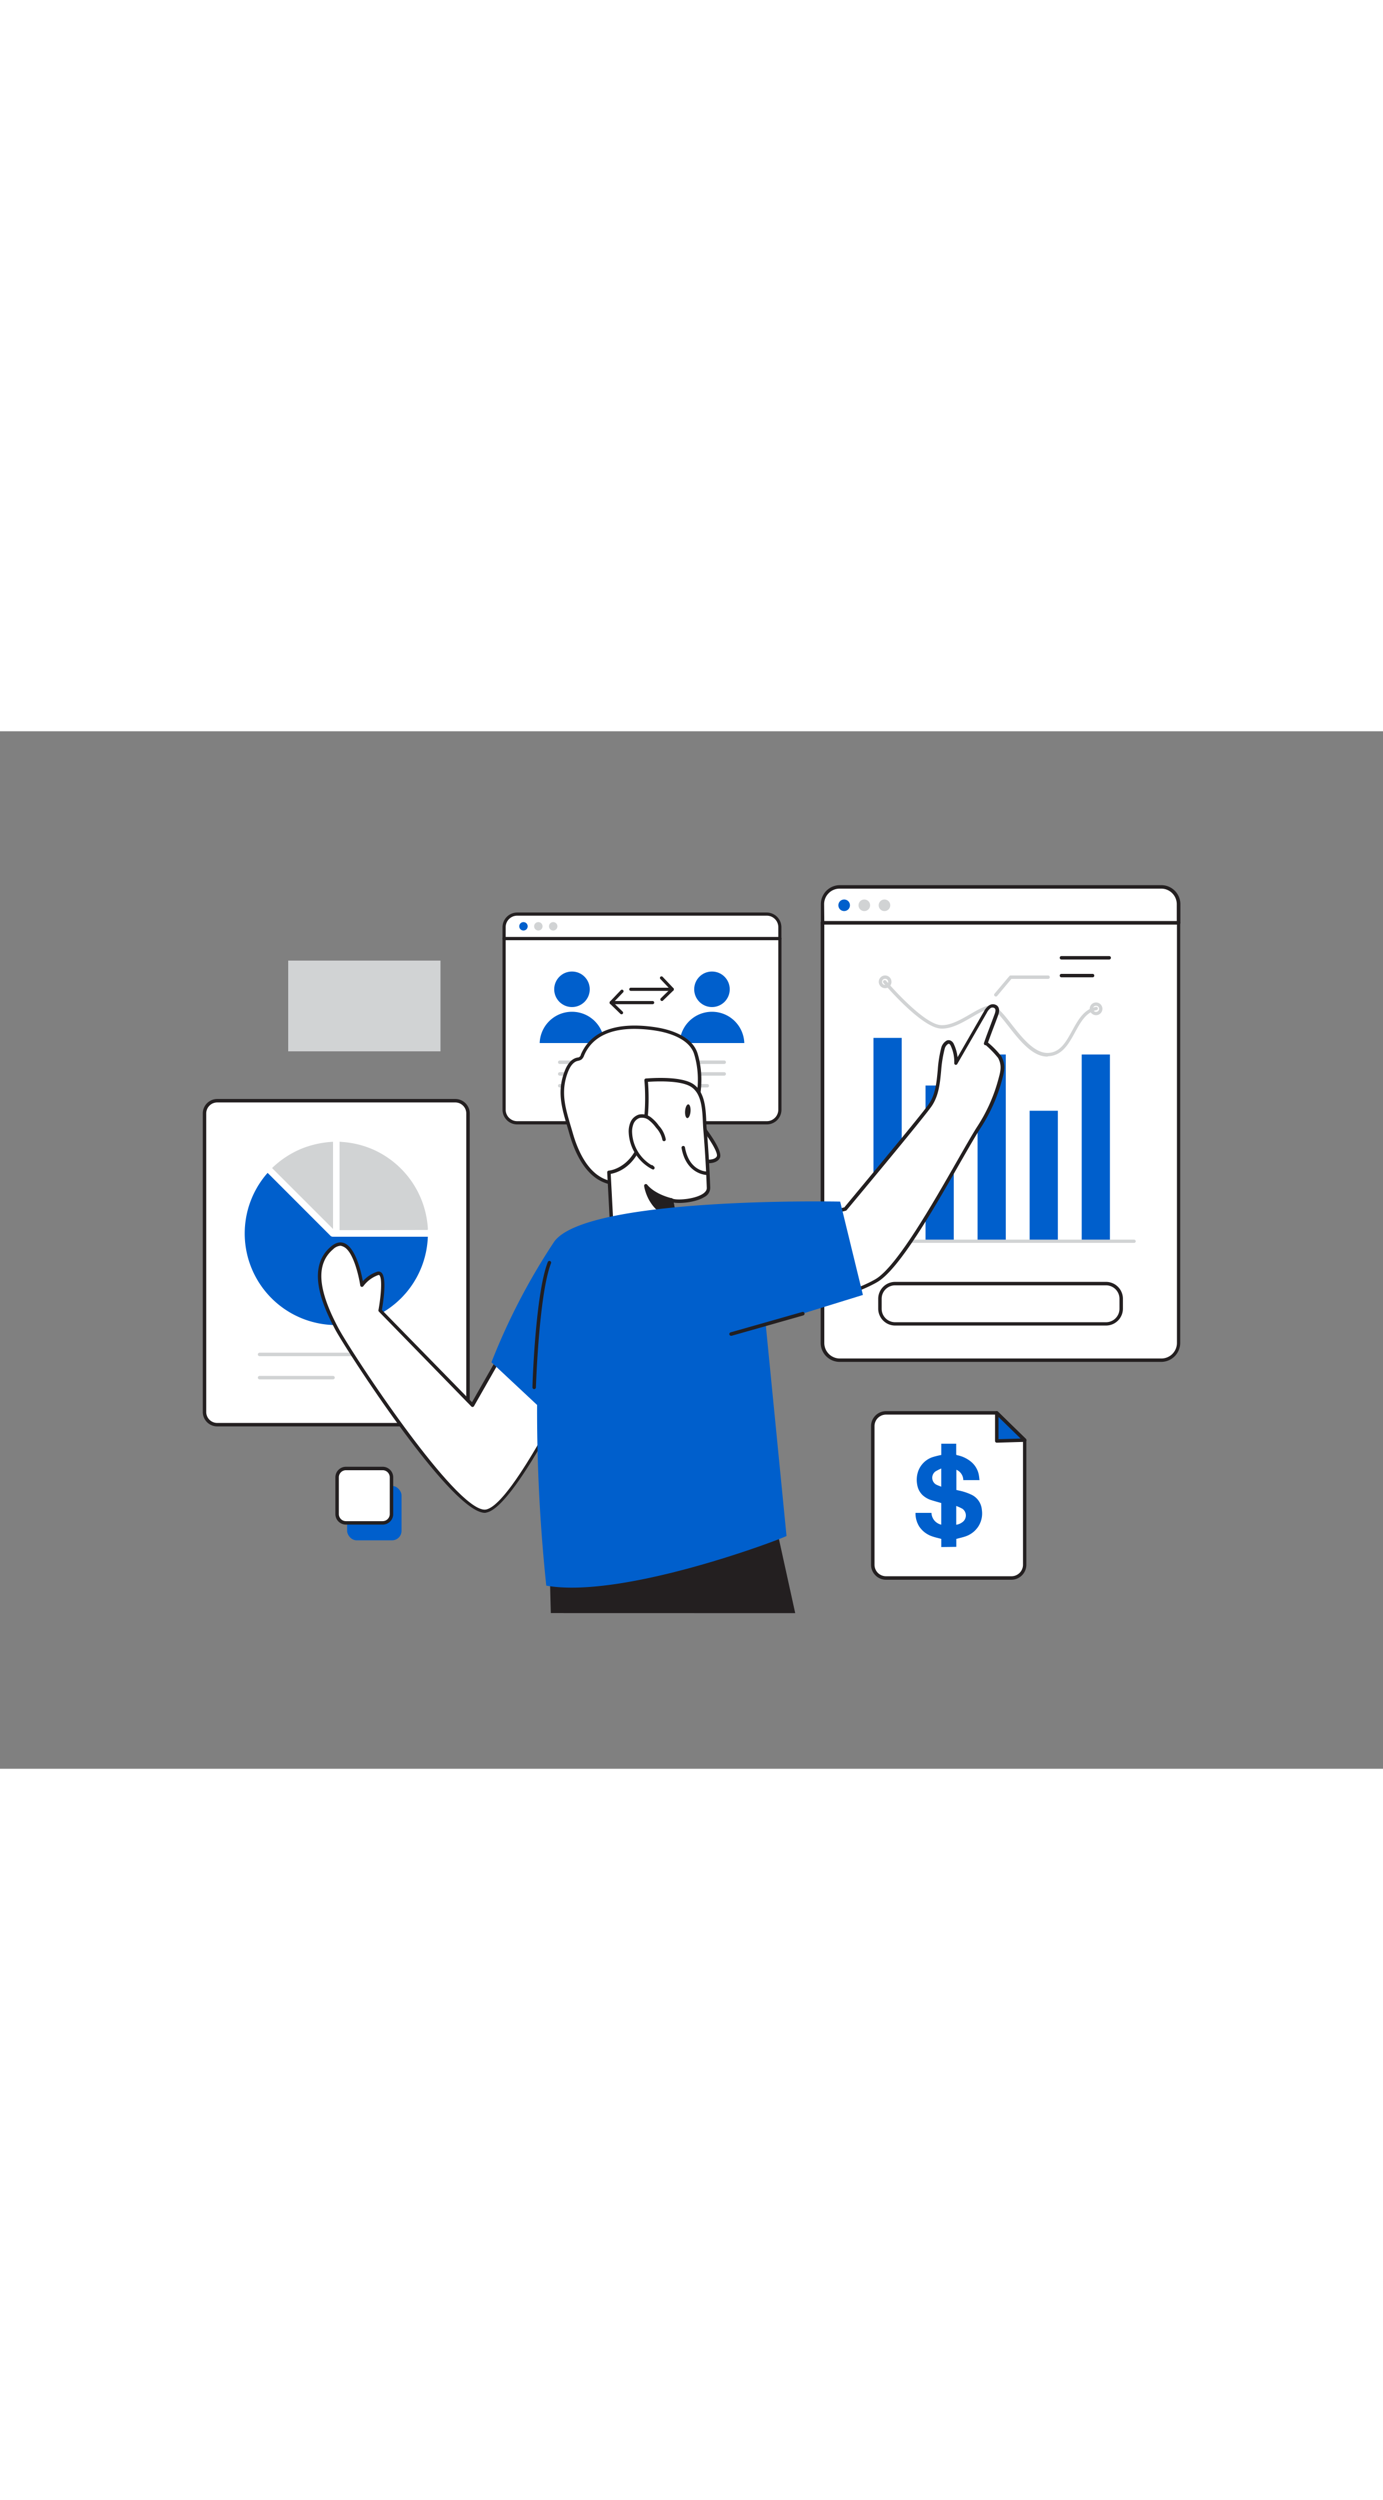 <svg xmlns="http://www.w3.org/2000/svg" viewBox="0 0 400 300" data-imageid="finance-app-flatline" imageName="Finance app" class="illustrations_image" style="width: 166px;"><rect x="0" y="0" width="400" height="300" fill="#808080" stroke="none"/><g id="_559_finance_app_flatline" data-name="#559_finance_app_flatline"><path d="M145.79,59.94h79.77a0,0,0,0,1,0,0v49.5a3.8,3.8,0,0,1-3.8,3.8H149.59a3.8,3.8,0,0,1-3.8-3.8V59.94A0,0,0,0,1,145.79,59.94Z" fill="#fff"/><path d="M221.76,113.69H149.59a4.26,4.26,0,0,1-4.25-4.26V59.94a.46.46,0,0,1,.45-.46h79.77a.46.46,0,0,1,.46.46v49.49A4.26,4.26,0,0,1,221.76,113.69ZM146.25,60.4v49a3.35,3.35,0,0,0,3.34,3.35h72.17a3.35,3.35,0,0,0,3.35-3.35v-49Z" fill="#231f20"/><path d="M149.59,52.86h72.17a3.8,3.8,0,0,1,3.8,3.8v3.28a0,0,0,0,1,0,0H145.79a0,0,0,0,1,0,0V56.66A3.8,3.8,0,0,1,149.59,52.86Z" fill="#fff"/><path d="M225.56,60.4H145.79a.46.46,0,0,1-.45-.46V56.66a4.26,4.26,0,0,1,4.25-4.25h72.17A4.26,4.26,0,0,1,226,56.66v3.28A.46.46,0,0,1,225.56,60.4Zm-79.31-.92h78.86V56.66a3.35,3.35,0,0,0-3.35-3.34H149.59a3.35,3.35,0,0,0-3.34,3.34Z" fill="#231f20"/><circle cx="165.43" cy="74.61" r="5.14" fill="#005fcc" class="target-color"/><path d="M156.09,90.15a9.35,9.35,0,0,1,18.69,0Z" fill="#005fcc" class="target-color"/><circle cx="205.92" cy="74.61" r="5.14" fill="#005fcc" class="target-color"/><path d="M196.58,90.15a9.35,9.35,0,0,1,18.69,0Z" fill="#005fcc" class="target-color"/><path d="M194.45,75.07h-12a.46.46,0,1,1,0-.92h10.94L191,71.64a.45.45,0,0,1,0-.64.47.47,0,0,1,.65,0l3.12,3.29a.44.44,0,0,1,.09.49A.46.46,0,0,1,194.45,75.07Z" fill="#231f20"/><path d="M191.45,78a.47.47,0,0,1-.33-.14.46.46,0,0,1,0-.65l3-2.92a.46.46,0,0,1,.64.66l-3,2.92A.46.46,0,0,1,191.45,78Z" fill="#231f20"/><path d="M188.76,78.92h-12a.45.45,0,0,1-.42-.27.46.46,0,0,1,.09-.5l3.12-3.28a.46.46,0,1,1,.67.63L177.82,78h10.94a.47.47,0,0,1,.46.46A.46.46,0,0,1,188.76,78.92Z" fill="#231f20"/><path d="M179.75,81.84a.42.42,0,0,1-.31-.13l-3-2.91a.47.47,0,0,1,0-.65.46.46,0,0,1,.65,0l3,2.92a.45.45,0,0,1,0,.64A.47.47,0,0,1,179.75,81.84Z" fill="#231f20"/><path d="M209.46,96.2H161.89a.5.5,0,0,1-.5-.5.51.51,0,0,1,.5-.5h47.57a.5.5,0,0,1,.5.5A.5.5,0,0,1,209.46,96.2Z" fill="#d1d3d4"/><path d="M209.46,99.58H161.89a.5.5,0,0,1-.5-.5.51.51,0,0,1,.5-.5h47.57a.5.5,0,0,1,.5.5A.5.5,0,0,1,209.46,99.58Z" fill="#d1d3d4"/><path d="M204.57,103H161.89a.5.5,0,0,1-.5-.5.51.51,0,0,1,.5-.5h42.68a.51.51,0,0,1,.5.5A.5.5,0,0,1,204.57,103Z" fill="#d1d3d4"/><circle cx="151.4" cy="56.4" r="1.22" fill="#005fcc" class="target-color"/><circle cx="155.7" cy="56.4" r="1.22" fill="#d1d3d4"/><circle cx="160" cy="56.4" r="1.22" fill="#d1d3d4"/><path d="M237.91,55.37H340.85a0,0,0,0,1,0,0V176.85a5,5,0,0,1-5,5H242.9a5,5,0,0,1-5-5V55.37A0,0,0,0,1,237.91,55.37Z" fill="#fff"/><path d="M335.85,182.35h-93a5.5,5.5,0,0,1-5.49-5.5V55.37a.5.5,0,0,1,.5-.5H340.85a.5.5,0,0,1,.5.5V176.85A5.51,5.51,0,0,1,335.85,182.35ZM238.41,55.87v121a4.5,4.5,0,0,0,4.49,4.5h93a4.51,4.51,0,0,0,4.5-4.5v-121Z" fill="#231f20"/><path d="M319.86,171.84h-61A4.9,4.9,0,0,1,254,167V164.1a4.9,4.9,0,0,1,4.89-4.89h61a4.89,4.89,0,0,1,4.89,4.89V167A4.89,4.89,0,0,1,319.86,171.84Zm-61-11.63A3.89,3.89,0,0,0,255,164.1V167a3.89,3.89,0,0,0,3.89,3.88h61a3.89,3.89,0,0,0,3.89-3.88V164.1a3.89,3.89,0,0,0-3.89-3.89Z" fill="#231f20"/><rect x="252.63" y="88.66" width="8.16" height="58.81" fill="#005fcc" class="target-color"/><rect x="267.69" y="102.43" width="8.16" height="45.03" fill="#005fcc" class="target-color"/><rect x="282.74" y="93.46" width="8.16" height="54.01" fill="#005fcc" class="target-color"/><rect x="297.8" y="109.73" width="8.16" height="37.73" fill="#005fcc" class="target-color"/><rect x="312.86" y="93.46" width="8.16" height="54.01" fill="#005fcc" class="target-color"/><path d="M320.83,66H307a.5.5,0,0,1-.5-.5.5.5,0,0,1,.5-.5h13.81a.51.51,0,0,1,.5.5A.5.5,0,0,1,320.83,66Z" fill="#231f20"/><path d="M316,71.15h-9a.5.5,0,0,1-.5-.5.5.5,0,0,1,.5-.5h9a.5.5,0,0,1,.5.5A.5.5,0,0,1,316,71.15Z" fill="#231f20"/><path d="M302.89,94.07c-4.36,0-8.16-4.86-11.22-8.78-2-2.54-3.87-5-5.12-5h0c-1.42,0-3.38,1.17-5.45,2.37-2.82,1.63-6,3.48-9,3.31-5.61-.3-16.15-12.68-16.59-13.21a.47.47,0,0,1,.05-.67.49.49,0,0,1,.68,0c.1.13,10.71,12.6,15.91,12.88,2.74.16,5.8-1.62,8.5-3.19,2.18-1.26,4.24-2.45,5.9-2.5s3.59,2.32,5.93,5.33c3,3.83,6.7,8.59,10.71,8.4,3.47-.17,5.13-3.19,6.89-6.39s3.43-6.26,6.94-6.93a.48.48,0,0,1,.17.94c-3.06.58-4.62,3.43-6.28,6.45-1.8,3.29-3.67,6.69-7.67,6.89Z" fill="#d1d3d4"/><path d="M328,147.94H246a.47.47,0,0,1-.47-.48A.48.48,0,0,1,246,147h82a.48.48,0,0,1,.48.48A.47.47,0,0,1,328,147.94Z" fill="#d1d3d4"/><path d="M256,74.29a1.84,1.84,0,1,1,1.84-1.84A1.84,1.84,0,0,1,256,74.29Zm0-2.72a.89.89,0,1,0,.89.88A.88.88,0,0,0,256,71.57Z" fill="#d1d3d4"/><path d="M317,82.1a1.84,1.84,0,1,1,1.85-1.84A1.85,1.85,0,0,1,317,82.1Zm0-2.73a.89.89,0,1,0,.89.89A.89.89,0,0,0,317,79.37Z" fill="#d1d3d4"/><path d="M242.9,45h92.95a5,5,0,0,1,5,5v5.35a0,0,0,0,1,0,0H237.91a0,0,0,0,1,0,0V50A5,5,0,0,1,242.9,45Z" fill="#fff"/><path d="M340.85,55.87H237.91a.5.5,0,0,1-.5-.5V50a5.5,5.5,0,0,1,5.49-5.5h93a5.51,5.51,0,0,1,5.5,5.5v5.35A.5.5,0,0,1,340.85,55.87Zm-102.44-1H340.35V50a4.51,4.51,0,0,0-4.5-4.5h-93a4.5,4.5,0,0,0-4.49,4.5Z" fill="#231f20"/><rect x="59.15" y="106.83" width="76.21" height="93.64" rx="3.67" fill="#fff"/><path d="M131.69,201H62.82a4.17,4.17,0,0,1-4.17-4.17V110.5a4.18,4.18,0,0,1,4.17-4.17h68.87a4.18,4.18,0,0,1,4.17,4.17v86.3A4.17,4.17,0,0,1,131.69,201ZM62.82,107.33a3.18,3.18,0,0,0-3.17,3.17v86.3A3.17,3.17,0,0,0,62.82,200h68.87a3.17,3.17,0,0,0,3.17-3.17V110.5a3.18,3.18,0,0,0-3.17-3.17Z" fill="#231f20"/><path d="M116.15,180.69H75.08a.5.5,0,0,1-.5-.5.51.51,0,0,1,.5-.5h41.07a.5.5,0,0,1,.5.5A.5.5,0,0,1,116.15,180.69Z" fill="#d1d3d4"/><path d="M96.32,187.4H75.08a.51.51,0,0,1-.5-.5.5.5,0,0,1,.5-.5H96.32a.5.5,0,0,1,.5.5A.51.51,0,0,1,96.32,187.4Z" fill="#d1d3d4"/><path d="M77.62,127.91q9,9,17.93,17.94a.93.93,0,0,0,.72.3h27.47a26.49,26.49,0,1,1-46.35-18.45Z" fill="#005fcc" class="target-color"/><path d="M98.21,118.68v25.58l.26,0,24.76-.06c.55,0,.55,0,.51-.55a26.72,26.72,0,0,0-15.8-22.7,27.1,27.1,0,0,0-8.57-2.17Z" fill="#d1d3d4"/><path d="M96.32,143.92V118.7a28.63,28.63,0,0,0-8.69,1.83,27.26,27.26,0,0,0-8.94,5.77Z" fill="#d1d3d4"/><path d="M175.7,130.3c-5.89-1.77-9-8.66-10.57-14.14-1.76-6.23-3.83-11.33-1.32-17.82.57-1.49,1.49-3,3-3.48a3,3,0,0,0,1.07-.37,2.28,2.28,0,0,0,.57-.93c3.58-8.44,13.71-8.67,21.31-7.48,4.4.69,10.11,2.7,11.48,7.22,2.51,8.33.39,17.39-4.23,24.59C192.69,124.66,184.52,133,175.7,130.3Z" fill="#fff"/><path d="M179.07,131.3a11.9,11.9,0,0,1-3.51-.52h0c-6.15-1.85-9.33-8.89-10.91-14.48-.2-.71-.4-1.41-.61-2.1-1.6-5.43-3-10.13-.7-16,.81-2.11,1.95-3.38,3.36-3.78l.3-.07a1,1,0,0,0,1-.87c3.73-8.76,14-9.1,21.88-7.85,3,.47,10.26,2.16,11.89,7.57,2.38,7.92.82,17-4.29,25C193.15,124.87,186.33,131.3,179.07,131.3Zm4.44-45.24c-6,0-12,1.7-14.57,7.69a2.53,2.53,0,0,1-.72,1.13,2.34,2.34,0,0,1-1,.4l-.25.07c-1.09.3-2,1.37-2.7,3.17-2.16,5.59-.82,10.14.73,15.4.21.69.41,1.39.62,2.11,1.51,5.34,4.51,12.08,10.23,13.8h0c8,2.39,16-4.74,20.77-12.21,4.95-7.72,6.47-16.53,4.17-24.18-1.47-4.86-8.24-6.42-11.08-6.86A40.3,40.3,0,0,0,183.51,86.06Z" fill="#231f20"/><path d="M202.46,113.44s6.31,7.89,5.32,9.74-4.91,1-4.91,1" fill="#fff"/><path d="M204.74,124.91a10,10,0,0,1-2-.2.5.5,0,0,1,.2-1c1,.2,3.71.46,4.37-.78.52-1-2.34-5.53-5.27-9.2a.51.51,0,0,1,.07-.71.52.52,0,0,1,.71.08c1.53,1.92,6.44,8.31,5.37,10.3C207.57,124.63,206,124.91,204.74,124.91Z" fill="#231f20"/><path d="M200.26,102.44c3.8,2.56,3.33,8.76,3.66,12.73q.69,8.37,1,16.78c.13,3.55-9,4.46-10.73,3.55l2.7,13.85L177,143.71l-.85-16.19s6-.51,9-8,1.77-18.6,1.77-18.6S196.55,99.93,200.26,102.44Z" fill="#fff"/><path d="M196.89,149.85l-.14,0-19.91-5.64a.5.5,0,0,1-.37-.45l-.85-16.2a.5.5,0,0,1,.45-.52c.24,0,5.79-.59,8.56-7.72,2.85-7.34,1.75-18.26,1.74-18.37a.56.56,0,0,1,.11-.37.5.5,0,0,1,.34-.18c.4,0,9.91-.93,13.72,1.64h0c3.37,2.28,3.58,7.08,3.75,11,0,.76.07,1.49.13,2.16.46,5.58.8,11.23,1,16.8a3,3,0,0,1-1.72,2.69c-2.33,1.46-6.73,1.95-8.87,1.59l2.55,13a.52.52,0,0,1-.15.47A.55.55,0,0,1,196.89,149.85Zm-19.44-6.52,18.79,5.32L193.7,135.6a.48.48,0,0,1,.19-.5.51.51,0,0,1,.53,0c1.11.59,6.25.28,8.75-1.28.86-.54,1.28-1.15,1.25-1.81-.2-5.56-.54-11.2-1-16.76-.06-.68-.09-1.42-.13-2.2-.16-3.64-.36-8.17-3.31-10.16h0c-3-2.06-10.57-1.66-12.57-1.52.19,2.29.77,11.6-1.85,18.33s-7.37,8-8.92,8.29Z" fill="#231f20"/><path d="M204.41,127.8s-5.48,0-6.79-7.4" fill="#fff"/><path d="M204.41,128.3c-.06,0-5.92-.09-7.29-7.81a.51.51,0,0,1,.41-.58.5.5,0,0,1,.58.4c1.21,6.88,6.1,7,6.3,7a.5.5,0,0,1,.5.5A.5.5,0,0,1,204.41,128.3Z" fill="#231f20"/><path d="M192.08,118a7.64,7.64,0,0,0-1.91-3.68,11,11,0,0,0-2.26-2.35,3.67,3.67,0,0,0-3.09-.65,3.42,3.42,0,0,0-2,1.93,6.48,6.48,0,0,0-.45,2.83,12,12,0,0,0,6.49,10.13l-.33-.31" fill="#fff"/><path d="M188.83,126.69a.46.46,0,0,1-.22-.06,12.59,12.59,0,0,1-6.77-10.55,6.91,6.91,0,0,1,.49-3,3.92,3.92,0,0,1,2.35-2.21,4.14,4.14,0,0,1,3.52.72,11.13,11.13,0,0,1,2.36,2.45,8,8,0,0,1,2,3.94.5.5,0,0,1-.44.55.5.5,0,0,1-.55-.44,7.31,7.31,0,0,0-1.81-3.44,10.6,10.6,0,0,0-2.14-2.24,3.18,3.18,0,0,0-2.66-.58,2.92,2.92,0,0,0-1.72,1.66,5.94,5.94,0,0,0-.41,2.61,11.6,11.6,0,0,0,5.58,9.34.46.46,0,0,1,.41.12l.34.3a.5.5,0,0,1-.34.88Z" fill="#231f20"/><path d="M194.19,135.5s-4.89-1-7.39-4.1c0,0,.88,7.4,8.38,9.2Z" fill="#231f20"/><path d="M195.18,141.1l-.12,0c-7.75-1.85-8.75-9.54-8.76-9.62a.5.5,0,0,1,.3-.52.49.49,0,0,1,.58.14c2.37,2.89,7.06,3.92,7.11,3.93a.5.5,0,0,1,.39.4l1,5.09a.5.5,0,0,1-.49.6Zm-7.5-8.12a10.34,10.34,0,0,0,6.86,6.92l-.78-4A16.46,16.46,0,0,1,187.68,133Z" fill="#231f20"/><ellipse cx="198.93" cy="109.86" rx="2" ry="0.79" transform="translate(74.07 299.74) rotate(-85.58)" fill="#231f20"/><path d="M146.89,176.84l-10.26,18-26.72-27.42s2.16-11.65-.72-10.72a9.61,9.61,0,0,0-4.54,3.39s-2.37-16-8.61-10.74-3.37,14.5,1.36,23.38c3.51,6.59,34.7,54.66,43.35,52.73s29.19-45.59,29.19-45.59Z" fill="#fff"/><path d="M140.27,226c-9.83,0-40.18-47.16-43.31-53-3.94-7.41-8.36-18-1.24-24,1.32-1.12,2.6-1.46,3.81-1,3.28,1.24,4.9,8.21,5.42,11a9.67,9.67,0,0,1,4.09-2.7,1.23,1.23,0,0,1,1.27.23c1.67,1.47.5,8.76.14,10.8L136.52,194l9.94-17.43a.5.5,0,0,1,.5-.25l23,3a.48.48,0,0,1,.37.26.51.51,0,0,1,0,.45c-.85,1.79-20.76,43.91-29.54,45.86A2.81,2.81,0,0,1,140.27,226ZM98.46,148.77a3.37,3.37,0,0,0-2.1,1c-5,4.24-4.53,11.48,1.49,22.77,3.81,7.16,34.76,54.25,42.79,52.48,7.76-1.73,26-39.38,28.56-44.7l-22-2.9-10.1,17.71a.51.51,0,0,1-.37.25.48.48,0,0,1-.42-.15l-26.72-27.42a.51.51,0,0,1-.13-.44c.68-3.69,1.21-9.26.23-10.12,0,0-.11-.09-.31,0a9.24,9.24,0,0,0-4.28,3.19.52.52,0,0,1-.53.21.5.5,0,0,1-.38-.41c-.41-2.77-2.09-10.18-5-11.26A2,2,0,0,0,98.46,148.77Z" fill="#231f20"/><path d="M225.05,168.77s20.68-5.36,28.43-9.91c8.5-5,24.51-36.58,29.71-44.43a47.63,47.63,0,0,0,6.21-14.11c.6-2.24.88-3.86-.24-6-.23-.45-3.9-4.47-4.07-4,1-2.81,2-5.48,3.06-8.26.28-.77.49-1.74-.1-2.3a1.47,1.47,0,0,0-1.81,0A4.34,4.34,0,0,0,285,81.26L276.5,96a11.45,11.45,0,0,0-1.07-5.28,1.73,1.73,0,0,0-.63-.82c-.93-.52-1.83.75-2.12,1.77-1.51,5.32-.42,11.73-3.68,16.44-2.48,3.58-24.51,30-24.51,30l-19.44,5" fill="#fff"/><path d="M225.05,169.27a.5.5,0,0,1-.13-1c.21-.05,20.71-5.38,28.31-9.85,6.15-3.62,16.6-21.93,23.52-34.05,2.5-4.37,4.65-8.15,6-10.22a47.31,47.31,0,0,0,6.13-14c.57-2.1.87-3.63-.2-5.68a27.69,27.69,0,0,0-3.56-3.7.55.55,0,0,1-.22,0,.51.51,0,0,1-.31-.64h0c.61-1.8,1.29-3.57,1.94-5.29.38-1,.75-2,1.12-3s.34-1.47,0-1.76a1,1,0,0,0-1.19,0,4,4,0,0,0-1.06,1.36l-8.53,14.77a.49.49,0,0,1-.57.23A.5.5,0,0,1,276,96,11.13,11.13,0,0,0,275,91a1.31,1.31,0,0,0-.43-.59.36.36,0,0,0-.36,0,2.43,2.43,0,0,0-1,1.49,35.78,35.78,0,0,0-1,6.2c-.33,3.6-.68,7.33-2.8,10.38-2.46,3.57-23.64,28.92-24.54,30a.48.48,0,0,1-.26.16l-19.44,5a.51.51,0,0,1-.61-.36.5.5,0,0,1,.36-.61l19.29-5c1.63-2,22-26.4,24.38-29.8,2-2.84,2.3-6.44,2.63-9.91a35.72,35.72,0,0,1,1-6.39,3.33,3.33,0,0,1,1.61-2.14,1.37,1.37,0,0,1,1.23.08,2,2,0,0,1,.84,1,11.93,11.93,0,0,1,1.05,3.74L284.59,81A4.81,4.81,0,0,1,286,79.32a2,2,0,0,1,2.44.06c.62.59.7,1.55.22,2.84-.37,1-.75,2-1.13,3-.59,1.56-1.2,3.17-1.77,4.8a24.41,24.41,0,0,1,3.88,4c1.23,2.36.89,4.14.28,6.4a48.33,48.33,0,0,1-6.27,14.25c-1.36,2.05-3.5,5.81-6,10.16-7.39,12.94-17.5,30.67-23.89,34.42-7.71,4.54-27.71,9.74-28.56,10Z" fill="#231f20"/><path d="M230,255l-6.47-29.42L159,242.89s.13,4.83.31,12.09Z" fill="#231f20"/><path d="M243,136s-73.42-1.55-82.74,11.63a185.82,185.82,0,0,0-18.12,34.83l13.2,12.34A482.86,482.86,0,0,0,158,247.05c22.75,4,69.88-14.2,69.48-14.38l-6-61,28.1-8.68Z" fill="#005fcc" class="target-color"/><path d="M154.48,190.22h0a.5.5,0,0,1-.48-.52c0-1.1.87-27.13,4.44-36.23a.49.49,0,0,1,.65-.28.48.48,0,0,1,.28.64c-3.5,8.94-4.36,35.64-4.37,35.9A.51.51,0,0,1,154.48,190.22Z" fill="#231f20"/><path d="M211.43,174.79a.49.49,0,0,1-.48-.36.51.51,0,0,1,.35-.62l20.75-5.9a.5.5,0,0,1,.28,1l-20.76,5.9A.34.34,0,0,1,211.43,174.79Z" fill="#231f20"/><path d="M292.55,244.84H256.26a3.82,3.82,0,0,1-3.83-3.83V200.92a3.83,3.83,0,0,1,3.83-3.83h32l8.08,7.88v36A3.83,3.83,0,0,1,292.55,244.84Z" fill="#fff"/><path d="M292.55,245.34H256.26a4.33,4.33,0,0,1-4.33-4.33V200.92a4.34,4.34,0,0,1,4.33-4.33h32a.48.48,0,0,1,.35.14l8.09,7.89a.51.51,0,0,1,.15.35v36A4.34,4.34,0,0,1,292.55,245.34Zm-36.29-47.75a3.34,3.34,0,0,0-3.33,3.33V241a3.33,3.33,0,0,0,3.33,3.33h36.29a3.34,3.34,0,0,0,3.33-3.33V205.18l-7.79-7.59Z" fill="#231f20"/><circle cx="244.15" cy="50.32" r="1.68" fill="#005fcc" class="target-color"/><circle cx="249.98" cy="50.32" r="1.68" fill="#d1d3d4"/><circle cx="255.81" cy="50.32" r="1.68" fill="#d1d3d4"/><path d="M288,76.69a.47.47,0,0,1-.31-.12.48.48,0,0,1-.06-.67l4.32-5.12a.48.48,0,0,1,.37-.17h10.81a.48.48,0,0,1,0,1H292.52l-4.18,5A.48.48,0,0,1,288,76.69Z" fill="#d1d3d4"/><polygon points="288.3 197.09 288.3 205.21 296.38 204.97 288.3 197.09" fill="#005fcc" class="target-color"/><path d="M288.29,205.71a.49.49,0,0,1-.34-.14.48.48,0,0,1-.16-.36v-8.12a.51.51,0,0,1,.31-.46.49.49,0,0,1,.54.1l8.09,7.89a.5.5,0,0,1-.34.85l-8.08.24Zm.5-7.43v6.42l6.39-.19Z" fill="#231f20"/><rect x="100.4" y="218.21" width="15.73" height="15.73" rx="2.73" fill="#005fcc" class="target-color"/><rect x="97.52" y="213.17" width="15.73" height="15.73" rx="2.56" fill="#fff"/><path d="M110.69,229.4H100.08A3.06,3.06,0,0,1,97,226.34V215.73a3.06,3.06,0,0,1,3.06-3.06h10.61a3.06,3.06,0,0,1,3.06,3.06v10.61A3.06,3.06,0,0,1,110.69,229.4Zm-10.61-15.73A2.06,2.06,0,0,0,98,215.73v10.61a2.06,2.06,0,0,0,2.06,2.06h10.61a2.06,2.06,0,0,0,2.06-2.06V215.73a2.06,2.06,0,0,0-2.06-2.06Z" fill="#231f20"/><path d="M272.24,235.89v-2.36c-.86-.24-1.69-.41-2.5-.69A7.29,7.29,0,0,1,265.9,230a7.09,7.09,0,0,1-1.11-4h4.61a3.65,3.65,0,0,0,2.83,3.42v-6.26c-.93-.27-1.85-.52-2.77-.81a6.54,6.54,0,0,1-2.68-1.53,5.34,5.34,0,0,1-1.49-2.9,7.52,7.52,0,0,1,.29-4,6.69,6.69,0,0,1,4.05-4,22.73,22.73,0,0,1,2.33-.6l.28-.06V206h4.32v.31c0,.89,0,1.79,0,2.68,0,.22.07.29.28.34a9,9,0,0,1,4,1.88,6.44,6.44,0,0,1,2.29,4c.08.43.11.87.17,1.32h-4.69a3.31,3.31,0,0,0-2-3v5.85l.51.12a16.59,16.59,0,0,1,3.68,1.17,5.31,5.31,0,0,1,3.18,4.45,6.94,6.94,0,0,1-1.21,5.09,7.16,7.16,0,0,1-3.48,2.58c-.87.3-1.77.49-2.7.75v2.29ZM276.57,224v5.44a3.87,3.87,0,0,0,1.91-.85,2.37,2.37,0,0,0-.11-3.76A14.22,14.22,0,0,0,276.57,224Zm-4.34-5.57v-5.26a15.85,15.85,0,0,0-1.65.84,2.27,2.27,0,0,0,.14,3.79C271.19,218.05,271.7,218.22,272.23,218.44Z" fill="#005fcc" class="target-color"/><rect x="83.36" y="66.31" width="44.04" height="26.24" fill="#d1d3d4"/></g></svg>